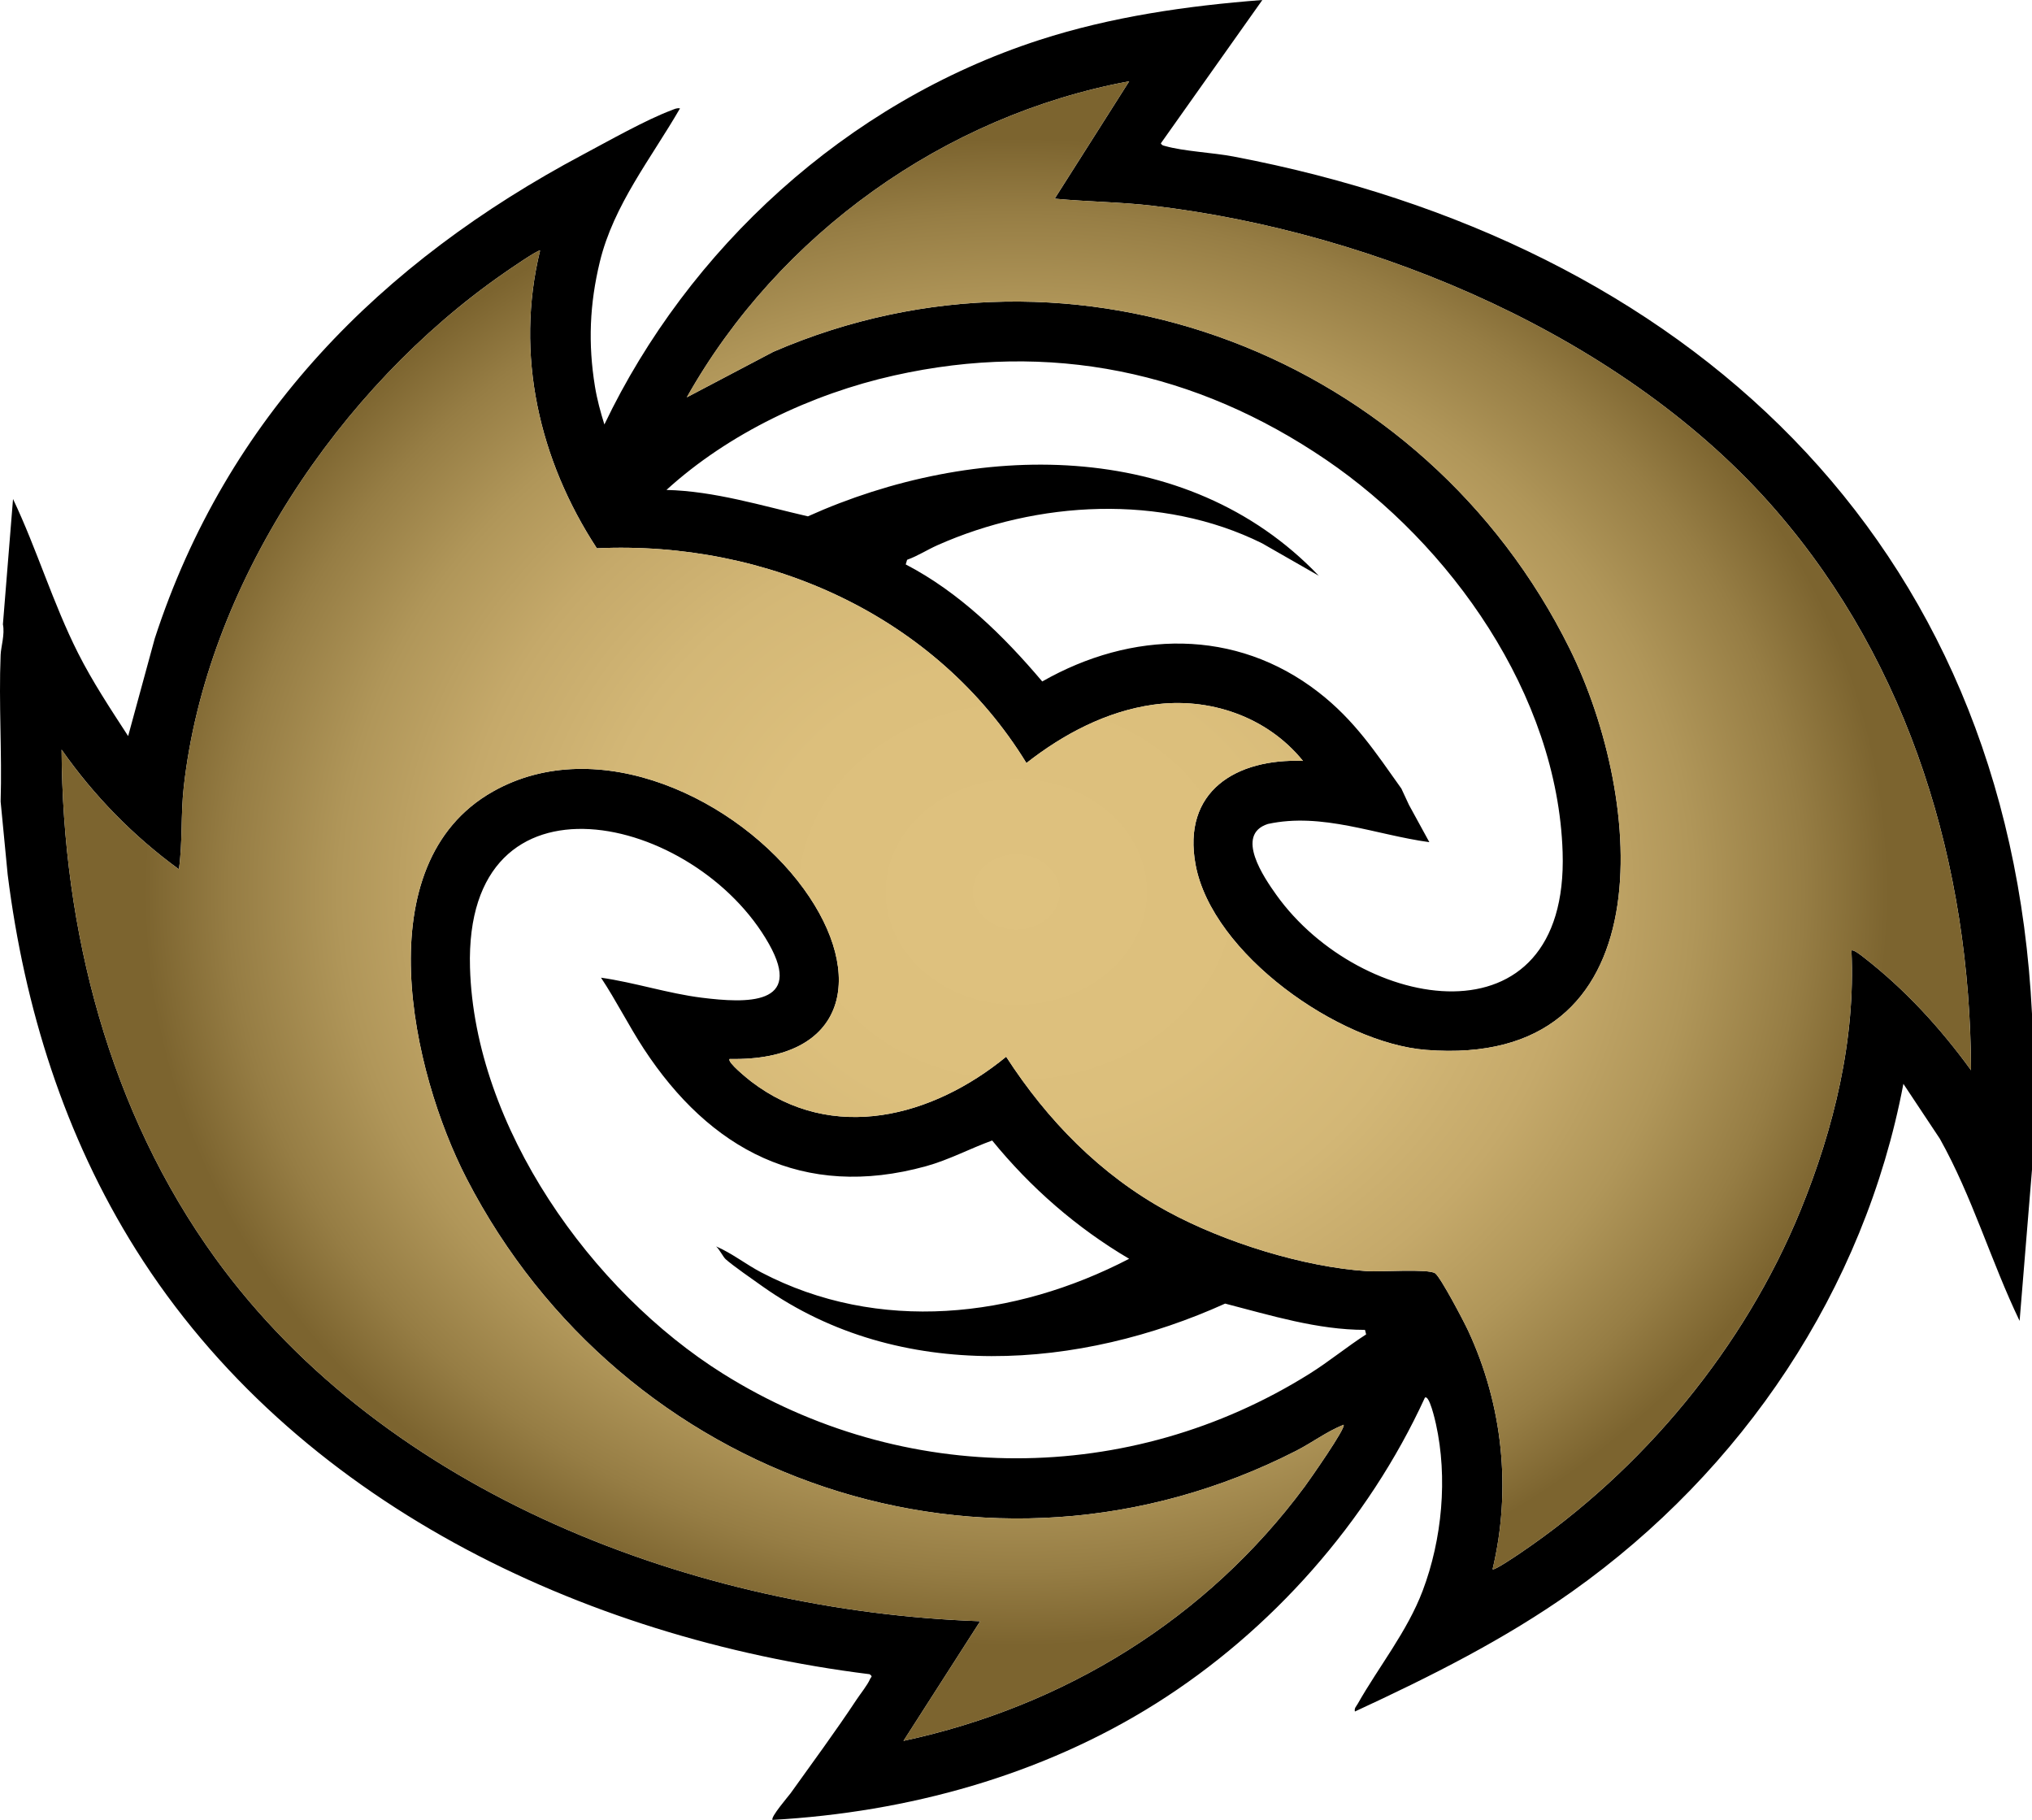 <?xml version="1.0" encoding="UTF-8"?><svg id="Layer_2" xmlns="http://www.w3.org/2000/svg" width="216" height="193.436" xmlns:xlink="http://www.w3.org/1999/xlink" viewBox="0 0 216 193.436"><defs><style>.cls-1{fill:url(#radial-gradient);}</style><radialGradient id="radial-gradient" cx="108.033" cy="94.839" fx="108.033" fy="94.839" r="107.664" gradientTransform="translate(0 12.86) scale(1 .864)" gradientUnits="userSpaceOnUse"><stop offset="0" stop-color="#dfc27f"/><stop offset=".258" stop-color="#dcbf7c"/><stop offset=".417" stop-color="#d3b776"/><stop offset=".55" stop-color="#c5a96a"/><stop offset=".669" stop-color="#b09659"/><stop offset=".777" stop-color="#967d44"/><stop offset=".861" stop-color="#7c642f"/></radialGradient></defs><g id="Layer_1-2"><path d="M.067,69.598c.035-.858.464-2.176.242-3.237l1.076-13.321c2.534,5.328,4.239,11.08,6.908,16.37,1.55,3.072,3.461,5.954,5.328,8.828l2.829-10.37c7.659-23.536,24.053-40.021,45.512-51.434,2.699-1.436,6.685-3.696,9.433-4.724.299-.112.547-.256.889-.189-3.065,5.309-7.06,10.261-8.524,16.313-1.086,4.491-1.26,8.686-.517,13.249.222,1.364.592,2.723,1.003,4.035,8.876-18.578,25.615-34.187,46.239-40.867,7.643-2.476,15.696-3.636,23.701-4.25l-10.792,15.238c.138.234.26.225.462.283,1.994.568,5.057.694,7.255,1.113,48.002,9.133,82.382,40.533,84.889,91.124v16.56l-1.318,16.079c-3.049-6.34-5.022-13.192-8.477-19.36l-3.877-5.837c-4.15,21.922-17.132,41.134-35.196,53.954-7.195,5.106-15.115,9.064-23.107,12.763-.083-.361.133-.526.285-.793,2.268-4.002,5.277-7.707,6.918-12.04,2.068-5.462,2.676-12.027,1.408-17.74-.076-.343-.703-3.138-1.172-2.785-6.045,13.181-16.305,24.772-28.574,32.499-12.174,7.668-26.422,11.572-40.766,12.379-.278-.241,1.735-2.579,1.909-2.822,2.346-3.281,4.798-6.603,7.02-9.963.406-.614,1.173-1.567,1.428-2.176.109-.26.334-.24-.041-.523-30.594-3.811-61.193-18.41-77.982-45.109-7.593-12.074-11.864-25.722-13.641-39.875l-.75-7.77c.156-5.184-.21-10.42,0-15.6ZM120.03,8.64c-19.611,3.639-37.25,16.235-47.025,33.595l9.195-4.839c32.264-13.957,69.24.423,84.658,31.559,7.937,16.028,10.313,44.667-15.274,42.639-9.272-.735-22.721-10.207-24.49-19.663-1.464-7.828,4.294-11.323,11.41-11.056-3.814-4.712-9.968-6.811-15.926-5.969-4.982.705-9.564,3.135-13.469,6.199-9.595-15.651-27.522-23.662-45.664-22.827-6.136-9.378-8.725-20.585-6.037-31.639-.16-.166-3.52,2.169-3.913,2.443-17.448,12.135-31.582,33.143-33.963,54.586-.325,2.929-.111,5.846-.513,8.729-4.839-3.522-9.026-7.804-12.471-12.719.096,19.176,5.058,38.475,16.357,54.076,18.139,25.045,51.092,37.521,81.29,38.567l-8.155,12.717c17.103-3.669,32.256-12.98,42.661-27.044.472-.638,4.419-6.255,4.121-6.555-1.775.707-3.338,1.898-5.032,2.764-32.675,16.699-71.588,3.228-88.183-28.92-5.855-11.342-10.85-33.438,2.784-41.146,11.22-6.343,26.103.773,33.05,10.341,6.638,9.143,4.643,18.336-7.876,18.081-.339.301,1.98,2.162,2.283,2.394,8.653,6.62,19.303,3.767,27.108-2.631,4.376,6.762,10.026,12.563,17.149,16.441,5.986,3.259,14.423,5.909,21.241,6.352,1.361.088,6.513-.278,7.212.226.589.424,3.054,5.125,3.505,6.094,3.681,7.919,4.626,16.847,2.598,25.361.169.173,2.593-1.478,2.954-1.723,13.019-8.806,23.835-21.856,29.787-36.444,3.548-8.696,5.849-18.131,5.407-27.591.166-.189,1.099.559,1.312.725,4.381,3.4,8.15,7.515,11.4,11.994-.076-21.696-6.468-43.041-20.748-59.523-15.892-18.344-42.399-29.566-66.253-32.366-3.461-.406-6.944-.419-10.406-.753l7.918-12.475ZM140.96,48.871c-13.807-9.402-29.327-12.679-45.928-8.959-8.737,1.957-17.591,6.152-24.187,12.163,5.096.124,10.089,1.67,15.033,2.808,17.592-7.916,40.189-8.473,54.305,6.312l-6.027-3.449c-10.672-5.295-23.918-4.51-34.511.207-1.087.484-2.095,1.145-3.22,1.547l-.147.493c5.685,2.956,10.393,7.57,14.512,12.44,9.491-5.405,20.542-5.705,29.368,1.148,3.831,2.975,6.014,6.311,8.807,10.237l.807,1.735,2.167,3.962c-5.688-.775-11.393-3.192-17.168-1.934-3.545,1.141-.395,5.718.899,7.531,8.928,12.503,31.104,16.372,30.436-4.526-.537-16.798-11.98-32.751-25.145-41.716ZM63.887,103.92c3.592.51,7.106,1.677,10.707,2.127,4.736.591,10.845.851,7.148-5.71-7.791-13.824-32.412-19.56-31.781,2.511.484,16.926,12.888,34.396,26.902,43.17,19.143,11.985,43.205,11.98,62.34,0,2.077-1.3,3.961-2.861,6.017-4.184l-.121-.479c-5.063-.005-9.982-1.533-14.868-2.795-15.358,6.945-34.5,8.543-49.145-1.807-1.038-.733-3.198-2.237-3.951-2.912-.256-.23-.662-1.048-1.012-1.362,1.694.733,3.162,1.909,4.793,2.763,12.457,6.519,26.949,4.874,39.112-1.444-5.579-3.286-10.478-7.562-14.56-12.573-2.371.859-4.583,2.055-7.032,2.732-13.091,3.618-23.01-1.814-29.995-12.475-1.609-2.455-2.93-5.116-4.553-7.563Z"/><path class="cls-1" d="M120.03,8.64l-7.918,12.475c3.462.333,6.945.347,10.406.753,23.855,2.8,50.361,14.022,66.253,32.366,14.28,16.483,20.672,37.827,20.748,59.523-3.25-4.479-7.019-8.594-11.4-11.994-.213-.166-1.146-.914-1.312-.725.442,9.46-1.859,18.895-5.407,27.591-5.952,14.587-16.768,27.637-29.787,36.444-.361.244-2.785,1.895-2.954,1.723,2.029-8.513,1.084-17.441-2.598-25.361-.451-.969-2.916-5.67-3.505-6.094-.699-.504-5.851-.137-7.212-.226-6.818-.443-15.255-3.093-21.241-6.352-7.123-3.878-12.773-9.679-17.149-16.441-7.805,6.398-18.455,9.251-27.108,2.631-.303-.232-2.622-2.093-2.283-2.394,12.519.256,14.514-8.937,7.876-18.081-6.947-9.568-21.83-16.684-33.05-10.341-13.634,7.708-8.639,29.804-2.784,41.146,16.595,32.148,55.508,45.619,88.183,28.92,1.694-.866,3.257-2.057,5.032-2.764.298.3-3.65,5.917-4.121,6.555-10.405,14.064-25.558,23.375-42.661,27.044l8.155-12.717c-30.198-1.046-63.151-13.522-81.29-38.567-11.299-15.601-16.261-34.899-16.357-54.076,3.445,4.915,7.632,9.197,12.471,12.719.403-2.883.188-5.8.513-8.729,2.381-21.443,16.515-42.452,33.963-54.586.394-.274,3.753-2.609,3.913-2.443-2.688,11.054-.099,22.262,6.037,31.639,18.142-.835,36.069,7.176,45.664,22.827,3.904-3.064,8.486-5.494,13.469-6.199,5.958-.843,12.112,1.257,15.926,5.969-7.116-.267-12.874,3.228-11.41,11.056,1.769,9.456,15.218,18.928,24.49,19.663,25.587,2.028,23.211-26.611,15.274-42.639-15.419-31.135-52.394-45.516-84.658-31.559l-9.195,4.839c9.776-17.36,27.414-29.956,47.025-33.595Z"/></g></svg>